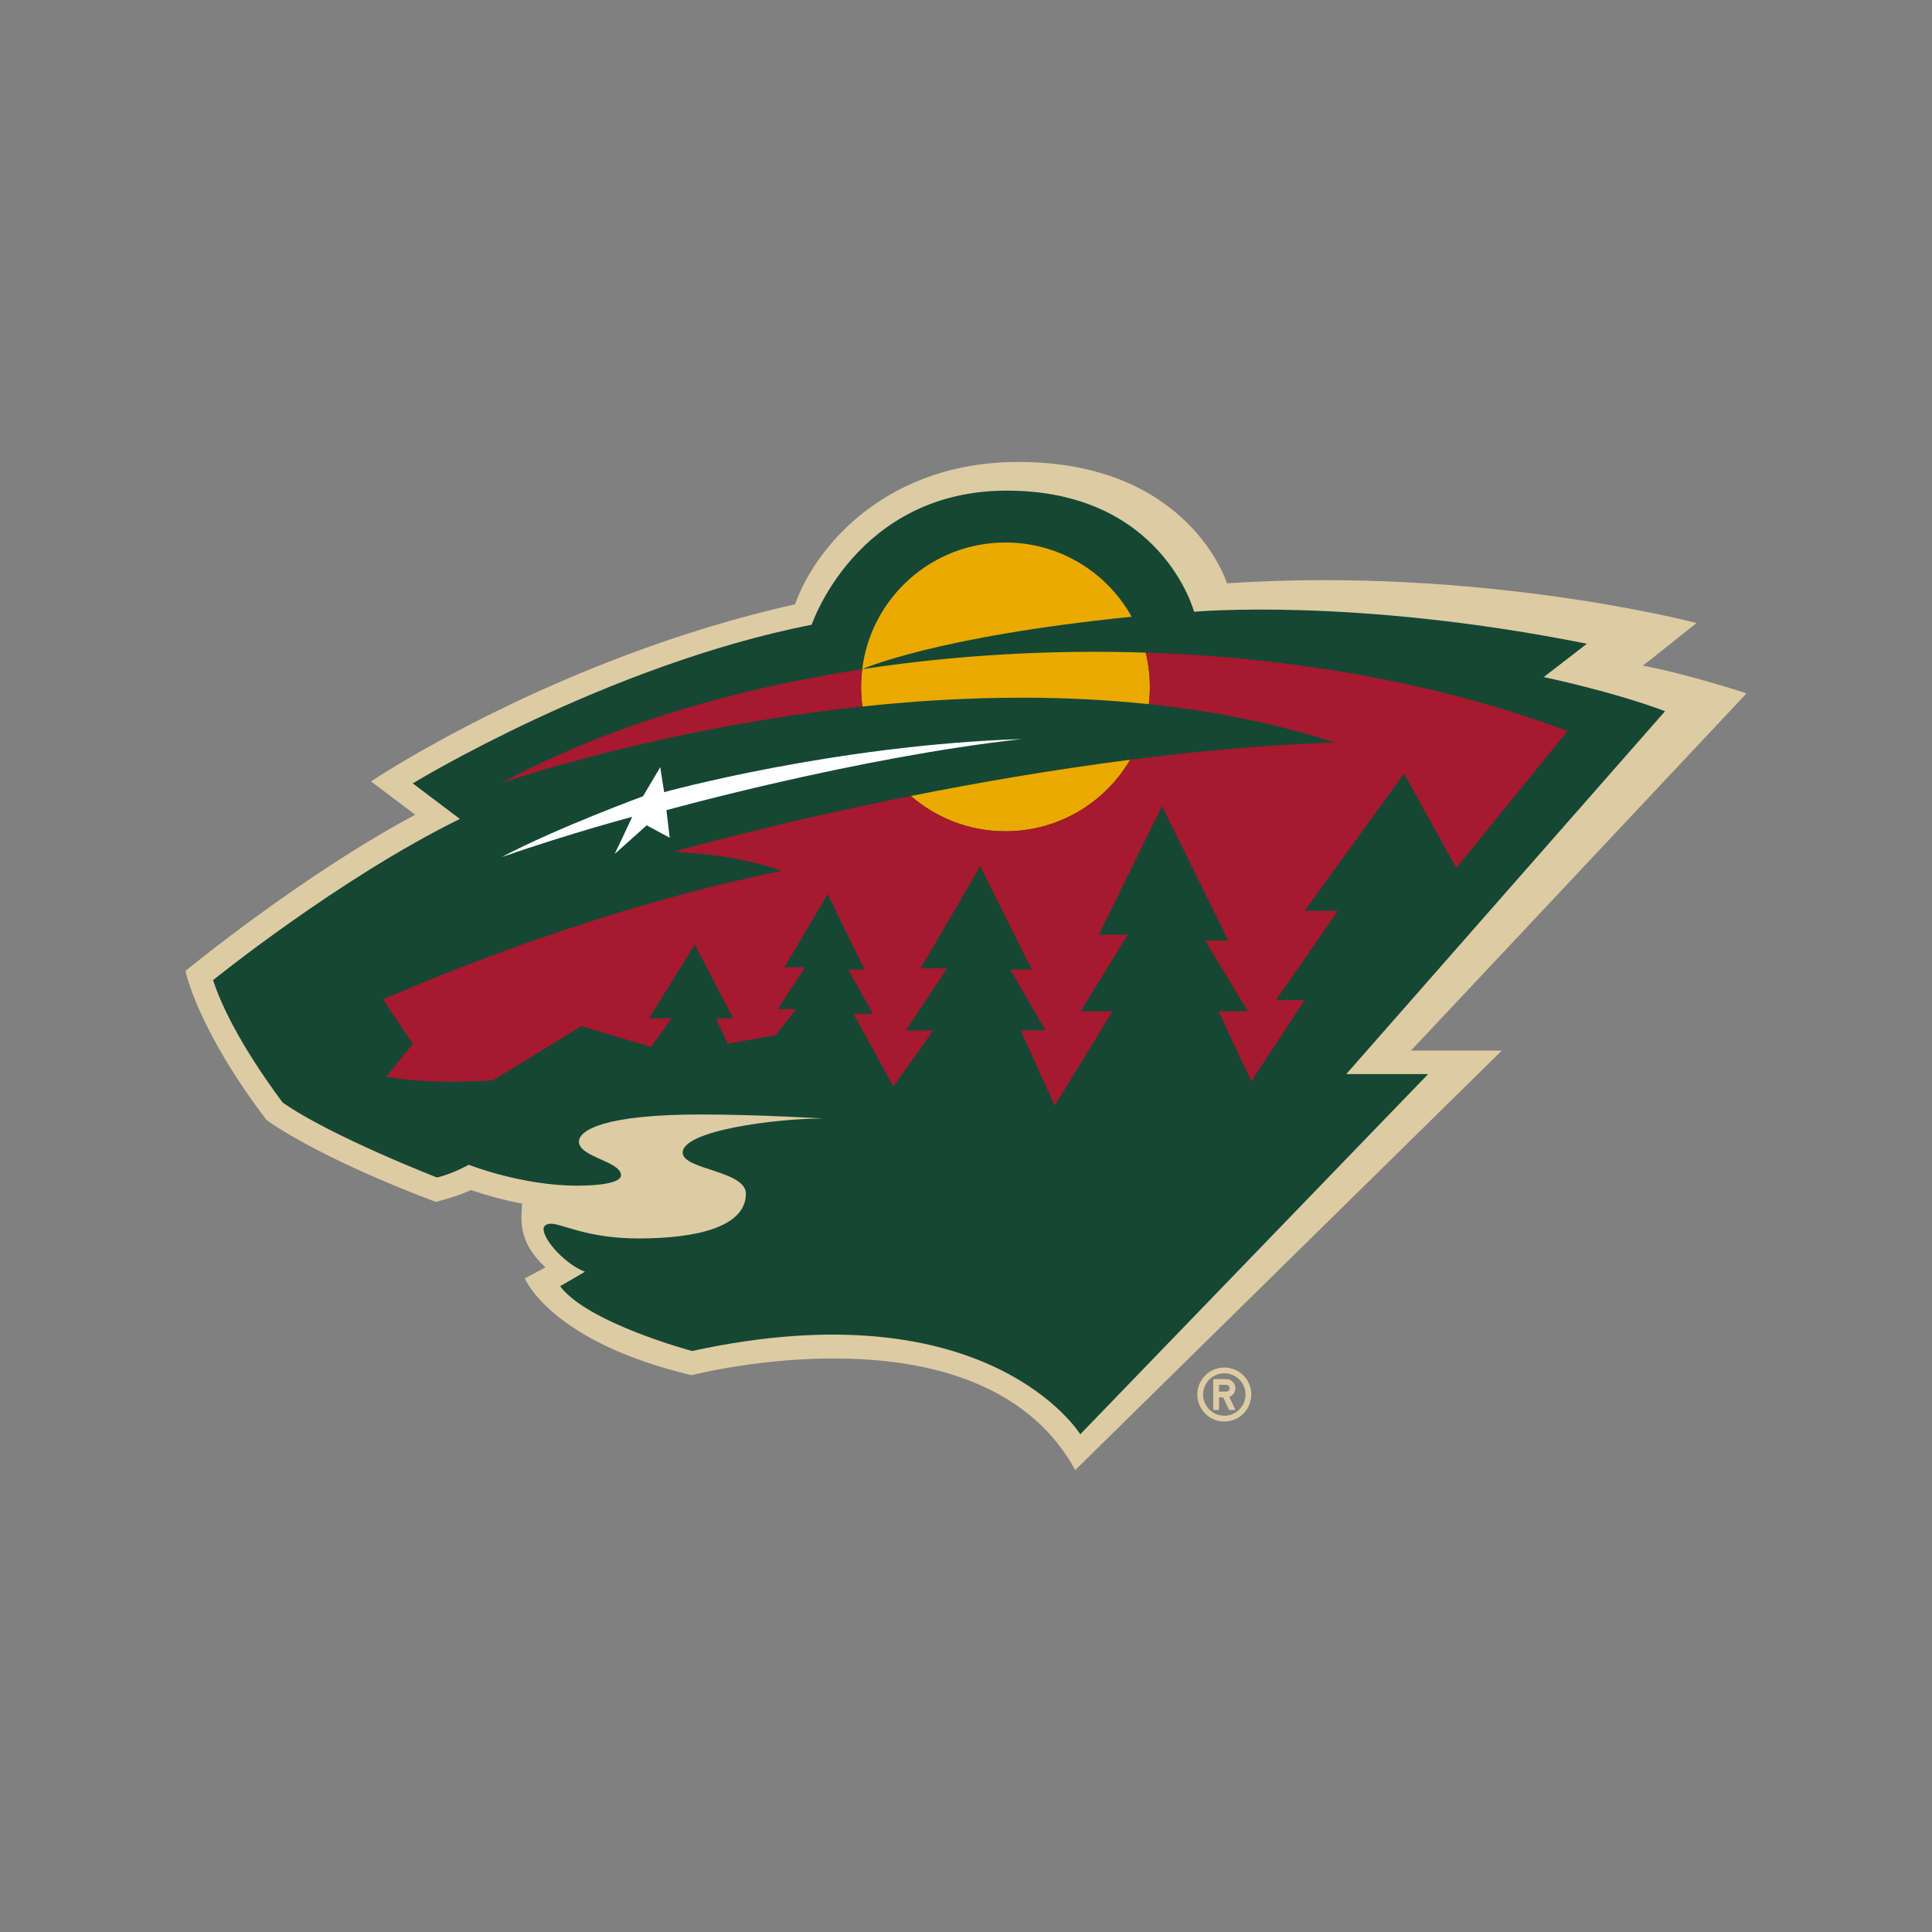 <svg width="40" height="40" viewBox="0 0 40 40" fill="none" xmlns="http://www.w3.org/2000/svg">
<rect x="0" y="0" width="40" height="40" fill="#808080" stroke="none"/>
<path d="M25.348 28.313C25.04 28.313 24.789 28.563 24.789 28.872C24.789 29.18 25.04 29.431 25.348 29.431C25.657 29.431 25.907 29.18 25.907 28.872C25.907 28.563 25.657 28.313 25.348 28.313ZM25.348 29.311C25.291 29.311 25.234 29.3 25.18 29.278C25.127 29.256 25.078 29.223 25.038 29.183C24.997 29.142 24.965 29.093 24.943 29.04C24.921 28.987 24.909 28.93 24.909 28.872C24.909 28.629 25.105 28.433 25.348 28.433C25.591 28.433 25.787 28.629 25.787 28.872C25.787 29.115 25.591 29.311 25.348 29.311ZM25.578 28.742C25.578 28.718 25.573 28.693 25.564 28.67C25.554 28.647 25.54 28.626 25.523 28.608C25.505 28.591 25.484 28.577 25.461 28.567C25.438 28.558 25.413 28.553 25.388 28.553H25.119V29.191H25.239V28.932H25.325L25.446 29.191H25.578L25.452 28.921C25.489 28.908 25.521 28.884 25.543 28.852C25.566 28.82 25.578 28.782 25.578 28.742ZM25.388 28.812H25.239V28.672H25.388C25.427 28.672 25.458 28.704 25.458 28.742C25.458 28.761 25.451 28.779 25.438 28.792C25.425 28.805 25.407 28.812 25.388 28.812ZM36.16 14.356C36.16 14.356 35.009 13.972 34.012 13.781C34.025 13.779 35.125 12.899 35.125 12.899C35.125 12.899 30.686 11.726 25.403 12.077C25.403 12.077 24.633 9.564 21.081 9.564C18.437 9.564 16.928 11.221 16.459 12.512C11.475 13.627 7.681 16.178 7.681 16.178L8.597 16.868C6.252 18.118 3.84 20.102 3.84 20.102C3.84 20.102 4.076 21.292 5.517 23.187C5.517 23.187 6.481 23.925 9.021 24.884C9.021 24.884 9.507 24.762 9.748 24.639C10.096 24.755 10.456 24.854 10.81 24.918C10.796 25.238 10.703 25.696 11.294 26.24L10.865 26.467C10.865 26.467 11.395 27.781 14.318 28.471C15.434 28.202 20.511 27.242 22.262 30.436L31.094 21.751H29.213L36.16 14.356Z" fill="#DDCBA4"/>
<path d="M34.473 14.725C33.398 14.318 31.961 14.018 31.961 14.018L32.855 13.328C28.028 12.361 24.722 12.666 24.722 12.666C24.722 12.666 24.06 10.158 20.845 10.158C17.736 10.158 16.805 12.934 16.805 12.934C12.55 13.773 8.546 16.219 8.546 16.219L9.521 16.955C7.012 18.189 4.412 20.292 4.412 20.292C4.78 21.442 5.856 22.83 5.856 22.83C6.855 23.526 9.048 24.379 9.048 24.379C9.364 24.306 9.705 24.115 9.705 24.115C9.705 24.115 10.794 24.548 11.957 24.548C12.382 24.548 12.857 24.497 12.857 24.331C12.857 24.044 11.986 23.957 11.986 23.636C11.986 23.402 12.51 23.074 14.501 23.074C15.693 23.074 17.042 23.157 17.042 23.157C16.061 23.157 14.134 23.406 14.134 23.864C14.134 24.218 15.443 24.236 15.443 24.714C15.443 25.404 14.418 25.641 13.224 25.641C12.154 25.641 11.647 25.336 11.404 25.336C11.31 25.336 11.254 25.382 11.254 25.442C11.254 25.691 11.73 26.19 12.112 26.33L11.596 26.63C12.175 27.396 14.329 27.971 14.329 27.971C20.475 26.63 22.366 29.695 22.366 29.695L29.568 22.238H27.873L34.473 14.725Z" fill="#154734"/>
<path d="M23.721 13.512C21.741 13.447 19.753 13.565 17.851 13.855C17.837 13.976 17.828 14.098 17.828 14.222C17.828 14.359 17.838 14.495 17.856 14.627C19.706 14.43 21.746 14.363 23.785 14.579C23.799 14.461 23.807 14.342 23.807 14.222C23.807 13.977 23.777 13.739 23.721 13.512ZM20.818 17.211C21.918 17.211 22.88 16.616 23.399 15.73C21.776 15.938 20.222 16.208 18.859 16.48C19.384 16.935 20.068 17.211 20.818 17.211V17.211ZM20.818 11.232C19.291 11.232 18.032 12.377 17.851 13.855C17.851 13.855 19.351 13.18 23.43 12.769C22.919 11.852 21.941 11.232 20.818 11.232H20.818Z" fill="#EAAA00"/>
<path d="M23.721 13.512C23.778 13.744 23.807 13.982 23.807 14.222C23.807 14.342 23.799 14.461 23.785 14.579C25.082 14.716 26.38 14.967 27.628 15.373C26.219 15.421 24.784 15.552 23.399 15.73C22.88 16.616 21.918 17.211 20.818 17.211C20.068 17.211 19.384 16.935 18.859 16.48C15.971 17.055 13.943 17.636 13.943 17.636C15.372 17.7 16.18 18.031 16.18 18.031C12.485 18.778 9.05 20.202 7.934 20.69C8.201 21.113 8.548 21.609 8.548 21.609L7.996 22.292C8.983 22.471 10.205 22.367 10.205 22.367L12.037 21.245L13.475 21.676L13.908 21.083H13.436L14.383 19.557L15.179 21.083H14.822L15.063 21.609L16.057 21.433L16.48 20.894H16.102L16.666 20.026H16.241L17.135 18.513L17.898 20.075L17.56 20.075L18.072 20.987H17.669L18.496 22.494L19.322 21.333H18.755L19.609 20.048H19.061L20.293 17.933L21.361 20.075H20.917L21.645 21.332H21.131L21.836 22.893L23.033 20.939H22.372L23.35 19.349H22.75L24.058 16.691L25.432 19.474H24.95L25.834 20.938H25.229L25.906 22.388L27.012 20.705H26.417L27.7 18.856H27.012L29.067 16.019L30.15 17.971L32.455 15.135C29.799 14.141 26.771 13.611 23.721 13.512ZM17.828 14.222C17.828 14.098 17.837 13.976 17.851 13.855C15.073 14.28 12.48 15.076 10.377 16.214C10.377 16.214 13.623 15.079 17.856 14.627C17.838 14.495 17.828 14.359 17.828 14.222Z" fill="#A6192E"/>
<path d="M21.161 15.301C17.26 15.427 13.751 16.401 13.75 16.401C13.723 16.226 13.697 16.058 13.67 15.883C13.549 16.087 13.434 16.283 13.313 16.486C13.313 16.486 11.548 17.133 10.384 17.745C11.878 17.23 13.089 16.912 13.089 16.912C12.97 17.169 12.849 17.425 12.727 17.68C12.951 17.48 13.165 17.289 13.389 17.088C13.549 17.174 13.703 17.258 13.865 17.344C13.842 17.153 13.821 16.968 13.798 16.774C13.799 16.774 17.735 15.679 21.161 15.301Z" fill="white"/>
</svg>
